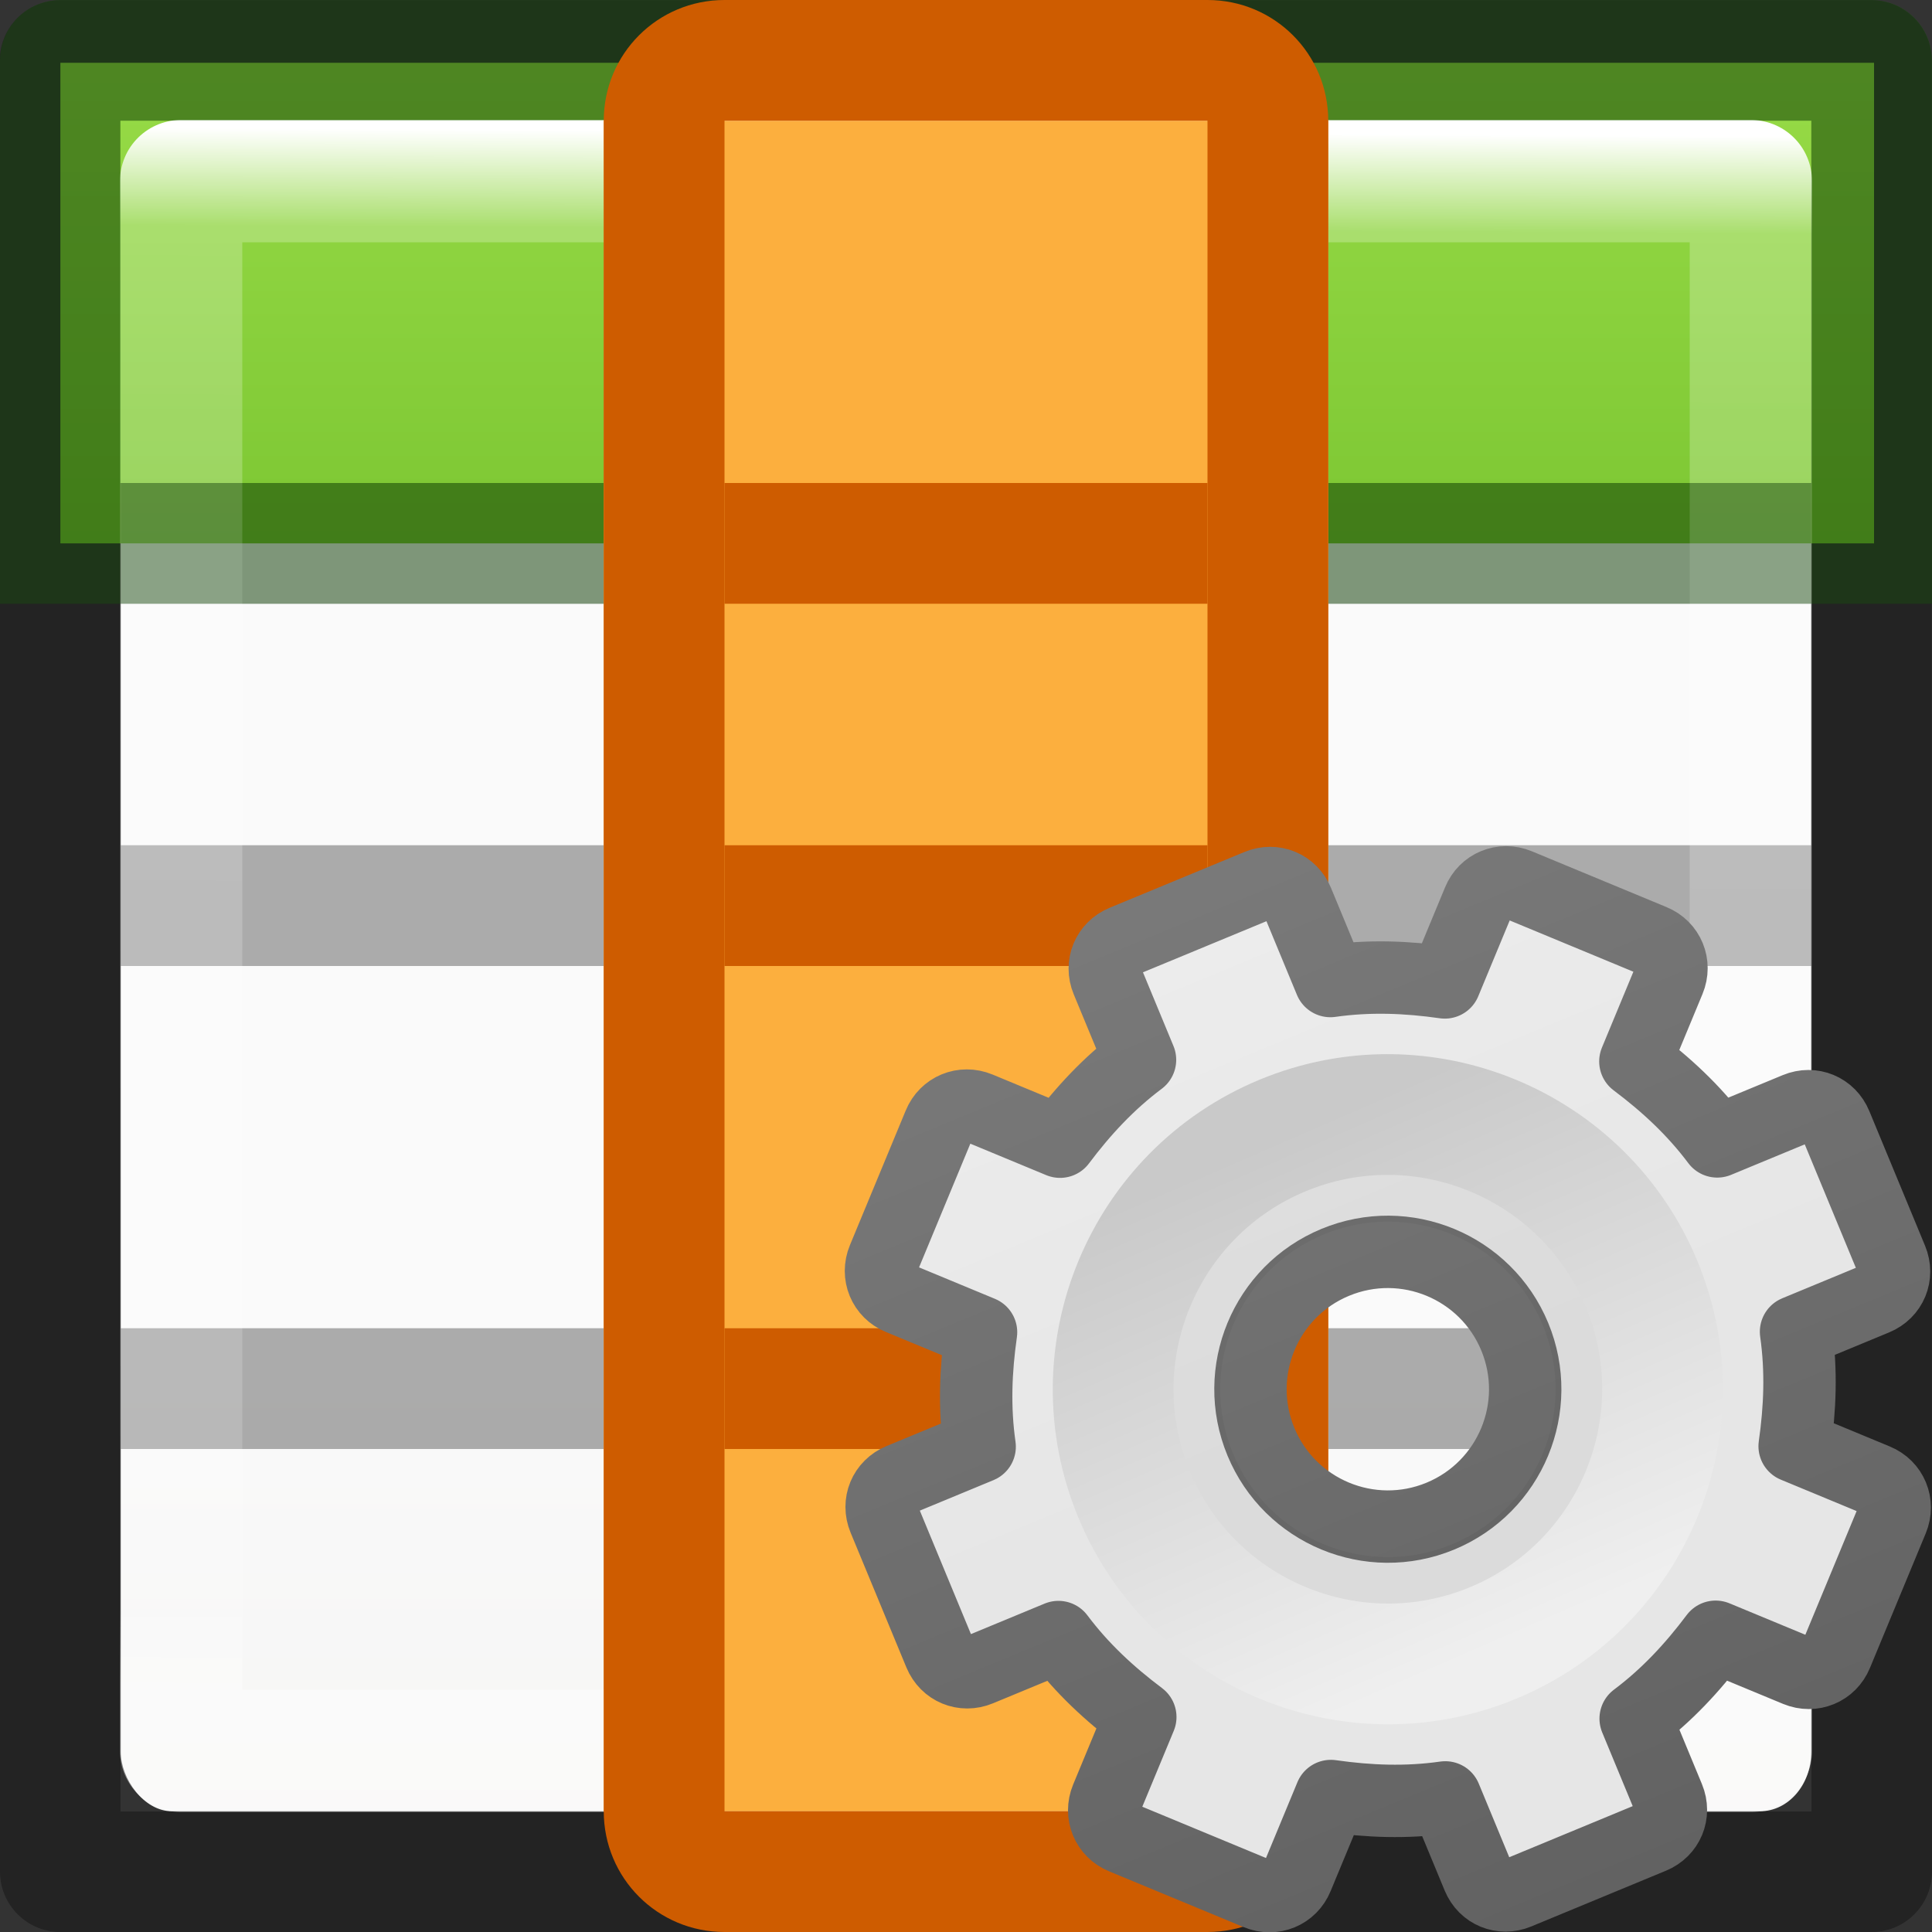 <svg viewBox="0 0 16 16" xmlns="http://www.w3.org/2000/svg" xmlns:xlink="http://www.w3.org/1999/xlink"><rect x="0" y="0" width="16" height="16" fill="#333333" stroke="none"/><linearGradient id="a" gradientUnits="userSpaceOnUse" x1="11.721" x2="11.721" y1="1.784" y2="11.976"><stop offset="0" stop-color="#f6f6f6"/><stop offset="1" stop-color="#e6e6e6"/></linearGradient><linearGradient id="b" gradientUnits="userSpaceOnUse" x1="9.721" x2="9.721" y1="2.733" y2="15.752"><stop offset="0" stop-color="#888"/><stop offset="1" stop-color="#626262"/></linearGradient><linearGradient id="c" gradientUnits="userSpaceOnUse" x1="12.814" x2="12.742" y1="13.774" y2="9.726"><stop offset="0" stop-color="#efefef"/><stop offset="1" stop-color="#c9c9c9"/></linearGradient><linearGradient id="d" gradientTransform="matrix(.679 0 0 .738 -2.234 -2.562)" gradientUnits="userSpaceOnUse" x1="24" x2="23.916" y1="5" y2="22.446"><stop offset="0" stop-color="#fff"/><stop offset=".063" stop-color="#fff" stop-opacity=".235"/><stop offset=".951" stop-color="#fff" stop-opacity=".157"/><stop offset="1" stop-color="#fff" stop-opacity=".392"/></linearGradient><linearGradient id="e" gradientTransform="matrix(.594 0 0 .6 -19.265 1.967)" gradientUnits="userSpaceOnUse" x1="25.132" x2="25.132" y1="15.5" y2="48.396"><stop offset="0" stop-color="#fafafa"/><stop offset="1" stop-color="#e2e1de"/></linearGradient><linearGradient id="f" gradientTransform="matrix(.941 0 0 1.027 .46 -2.56)" gradientUnits="userSpaceOnUse" x1="7" x2="7" y1="-4" y2="17"><stop offset="0" stop-color="#cdf87e"/><stop offset=".262" stop-color="#a2e34f"/><stop offset=".661" stop-color="#68b723"/><stop offset="1" stop-color="#1d7e0d"/></linearGradient><rect fill="url(#e)" height="14" rx=".424" ry=".491" width="14" x="1" y="1"/><path d="m.5.52h15.02v3.98h-15.02z" fill="url(#f)"/><path d="m.498.002c-.276 0-.5.224-.5.5l.002 14.998c0 .276.224.5.5.5h15c.276 0 .5-.224.5-.5l-.002-10.5h.002v-1h-.002v-3.498c0-.276-.224-.5-.5-.5zm.498.998h14.004v3h-4.002v-2.998h-1v2.998h-4v-2.998h-1v2.998h-4.002zm0 4h4.004v2h-4v1h4v3h-4v1h4v3h1v-3h4v3h1v-3h4v-1h-4v-3h4v3l.002 4.002h-14.004zm5.004 0h4v2h-4zm5 0h4v2h-4zm-5 3h4v3h-4z" fill="#030303" opacity=".32"/><path d="m1.5 1.5h13l-0 13h-13z" fill="none" stroke="url(#d)" stroke-linecap="round" stroke-linejoin="round" stroke-width="1.013"/><path d="m.5 0c-.276 0-.5.224-.5.5v4.5h.998v-4.002h14.004v4.002h.998v-4.5c0-.276-.224-.5-.5-.5zm4.5 1v3h-4v1h14v-1h-4v-3h-1v3h-4v-3z" fill="#126400" fill-opacity=".294"/><path d="m11 1v14h-6v-14z" fill="#fcaf3e"/><g fill="#ce5c00"><path d="m11 1c0-.554-.446-1-1-1h-4c-.554 0-1 .446-1 1v14c0 .554.446 1 1 1h4c.554 0 1-.446 1-1zm-1 0v14h-4v-14z"/><path d="m10 7v1h-4v-1zm0 4v1h-4v-1zm0-7v1h-4v-1z"/></g><g transform="matrix(1.051 -.435 .435 1.051 -5.967 4.267)"><path d="m11.219 8c-.124 0-.219.095-.219.219v.625c-.277.071-.526.186-.766.328l-.453-.453c-.088-.088-.225-.088-.312 0l-.75.75c-.088.088-.088.225 0 .312l.453.453c-.142.24-.257.489-.328.766h-.625c-.124 0-.219.095-.219.219v1.062c0 .124.095.219.219.219h.625c.071.277.186.526.328.766l-.453.453c-.088.088-.088.225 0 .312l.75.75c.088.088.225.088.312 0l.453-.453c.24.142.489.257.766.328v.625c0 .124.095.219.219.219h1.062c.124 0 .219-.095.219-.219v-.625c.277-.071.526-.186.766-.328l.453.453c.088.088.225.088.312 0l.75-.75c.088-.088.088-.225 0-.312l-.453-.453c.142-.24.257-.489.328-.766h.625c.124 0 .219-.095.219-.219v-1.062c0-.124-.095-.219-.219-.219h-.625c-.071-.277-.186-.526-.328-.766l.453-.453c.088-.088.088-.225 0-.312l-.75-.75c-.088-.088-.225-.088-.312 0l-.453.453c-.24-.142-.489-.257-.766-.328v-.625c0-.124-.095-.219-.219-.219zm.531 2.75c.552 0 1 .448 1 1s-.448 1-1 1-1-.448-1-1 .448-1 1-1z" display="block" fill="url(#a)" stroke="url(#b)" stroke-linejoin="round" stroke-width=".527"/><path d="m11.75 9.483c-1.25 0-2.267 1.017-2.267 2.267 0 1.25 1.017 2.267 2.267 2.267 1.25 0 2.267-1.017 2.267-2.267 0-1.25-1.017-2.267-2.267-2.267zm0 1.047c.674 0 1.221.547 1.221 1.221 0 .674-.547 1.221-1.221 1.221-.674 0-1.221-.547-1.221-1.221 0-.674.547-1.221 1.221-1.221z" opacity=".05"/><path d="m11.75 9.75c-1.103 0-2 .897-2 2s.897 2 2 2 2-.897 2-2-.897-2-2-2z" fill="none" stroke="url(#c)" stroke-width=".879"/></g></svg>